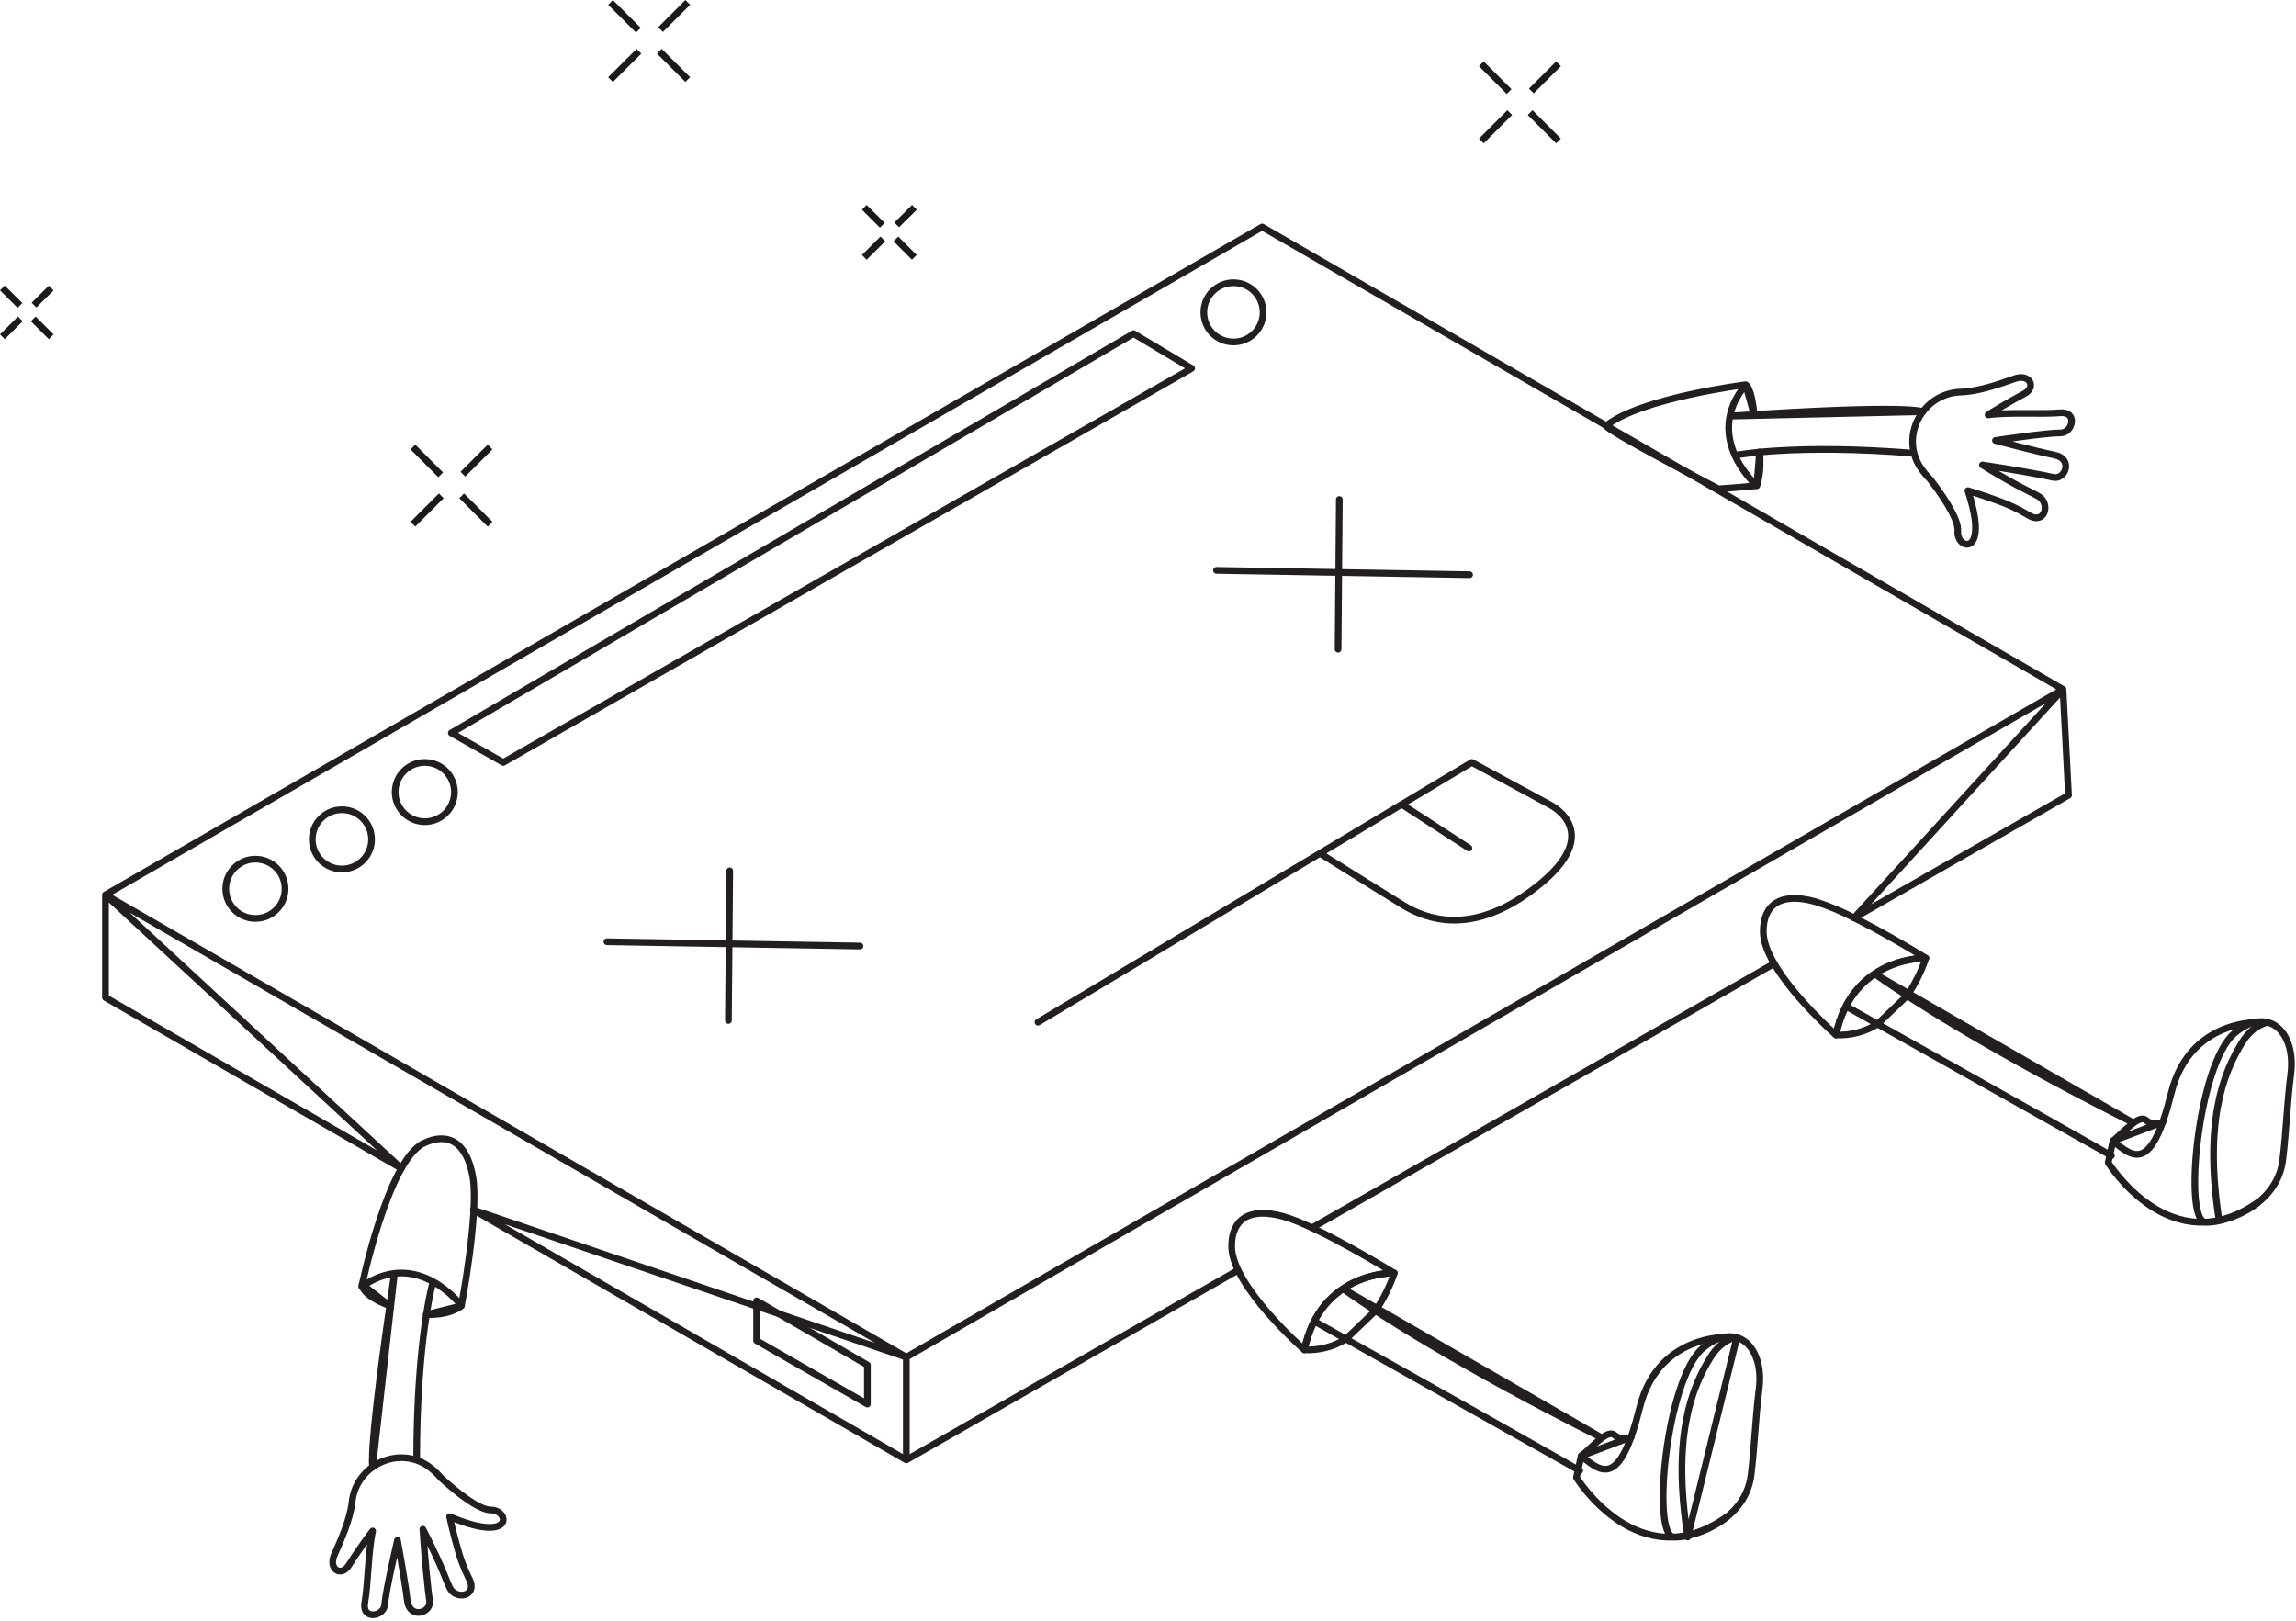 <svg width="684" height="483" viewBox="0 0 684 483" fill="none" xmlns="http://www.w3.org/2000/svg">
<g clip-path="url(#clip0_935:2)">
<path d="M270 434.91L368.86 378.38M31.43 266.57L376 67.62L614.58 205.36L270 404.3L31.43 266.57ZM141 360.44L270 434.91V404.3L141 360.44ZM31.43 266.57V297.18L119.56 348.06L31.43 266.57ZM552.36 273.44L616.23 236.91L614.58 205.36L552.36 273.44ZM391 365.69L528.52 287.06L391 365.69Z" stroke="#231F20" stroke-width="2" stroke-linejoin="round"/>
<path d="M107.75 383.31C124.5 371.53 137.46 389 137.46 389C137.46 389 142.68 361.4 140.88 350.74C139.08 340.08 133.32 337.14 126.16 340.61C115.55 345.74 107.75 383.31 107.75 383.31ZM415.35 379.23C415.35 379.23 393.45 378.61 388.57 402.12C388.57 402.12 367.12 383.27 366.92 371.49C366.8 363.49 371.92 359.49 382.32 362.39C392.72 365.29 415.32 379.23 415.32 379.23H415.35Z" stroke="#231F20" stroke-width="2" stroke-linejoin="round"/>
<path d="M129 381.8C129 381.8 124.12 398.69 124.13 434.91M401 398.87C397.301 401.207 392.97 402.342 388.6 402.12C393.48 378.6 415.38 379.23 415.38 379.23C414.036 383.207 412.155 386.982 409.79 390.45L401 398.87ZM111 437C111 437 109.54 432.86 117.5 379.37L111 437Z" stroke="#231F20" stroke-width="2" stroke-linejoin="round"/>
<path d="M516.85 135.65C516.85 135.65 534.08 132.12 570.2 135.02M136.79 452.94C135.89 452.62 134.95 452.23 133.94 451.82C133.94 451.82 134.84 456.1 136.17 460.77C137.007 463.997 138.173 467.131 139.65 470.12C142.65 475.6 135.71 476.83 133.93 472.91C133.55 472.1 132.93 470.65 132.25 468.91C129.56 462.32 125.97 455.57 125.97 455.57C125.97 455.57 126.7 466.33 127.55 473.57C127.73 475.06 127.87 476.2 127.97 476.84C128.57 480.52 122.03 482.51 121.34 476.78C120.65 471.05 118.41 458.88 118.41 458.88C118.41 458.88 114.88 474 114.62 478C114.38 481.66 107.73 482.69 108.68 477.41C109.63 472.13 109.68 462.14 111.01 456.1C110.47 456.66 106.07 462.84 103.87 466.36C101.67 469.88 97.7 467.48 99.61 463.19C101.52 458.9 104.25 452.87 104.88 447.53V447.38C106.2 436 119.64 430.21 128.5 437.47C129.543 438.328 130.51 439.275 131.39 440.3C135.52 444.08 142.49 449.83 146.25 449.84C151.59 449.84 153.05 459.01 136.79 452.95V452.94ZM520.05 114.61C520.05 114.61 488.87 118.53 478.53 126.81C477.44 127.68 511.96 145.63 511.96 145.63C518.44 145.21 523.36 144.68 523.36 144.68C523.36 144.68 506.98 130.38 520.06 114.61C520.06 114.61 521.89 115.47 522.54 123.5L520.05 114.61ZM572.85 122.64C572.85 122.64 569.3 120.28 515.35 123.96L572.85 122.64Z" stroke="#231F20" stroke-width="2" stroke-linejoin="round"/>
<path d="M587.15 149.1C586.9 148.17 586.59 147.21 586.26 146.17C586.26 146.17 590.46 147.41 595 149.1C598.137 150.19 601.153 151.6 604 153.31C609.22 156.76 611 149.92 607.24 147.83C606.46 147.39 605.07 146.68 603.39 145.83C597.04 142.62 590.59 138.51 590.59 138.51C590.59 138.51 601.26 140.1 608.39 141.51C609.86 141.81 610.99 142.04 611.61 142.19C615.23 143.08 617.74 136.72 612.08 135.57C606.42 134.42 594.47 131.22 594.47 131.22C594.47 131.22 609.86 128.91 613.82 128.97C617.49 129.03 619.04 122.48 613.7 122.97C608.36 123.46 598.4 122.74 592.27 123.6C592.87 123.11 599.38 119.21 603.06 117.3C606.74 115.39 604.67 111.24 600.23 112.8C595.79 114.36 589.58 116.61 584.23 116.8H584.08C572.63 117.21 565.79 130.15 572.32 139.56C573.092 140.667 573.958 141.704 574.91 142.66C578.35 147.08 583.53 154.48 583.24 158.23C582.86 163.6 591.9 165.79 587.15 149.1V149.1ZM476.79 428.1C476.79 428.1 429.6 404.85 400.1 383.94L476.79 428.1ZM391.54 393.6C391.54 393.6 457.12 430.32 470.61 438.11L391.54 393.6ZM524.07 413.61C525.52 401.73 517.99 393.77 508.31 400.81C507.92 401.09 507.54 401.4 507.15 401.74C496.41 411.08 492 457 498.5 457.86C502.75 458.46 519.93 453.86 521.68 439.28C522.77 430.23 522.83 423.7 524.07 413.59V413.61Z" stroke="#231F20" stroke-width="2" stroke-linejoin="round"/>
<path d="M517.44 398.33C517.44 398.33 494.3 395.85 488.44 419.47C482.58 443.09 477.16 438.79 471.05 433.69L469.63 440.15C469.63 440.15 488.34 470.56 514.51 451.82" stroke="#231F20" stroke-width="2" stroke-linejoin="round"/>
<path d="M528.54 287.06C526.62 283.77 525.34 280.52 525.3 277.68C525.18 269.68 530.3 265.68 540.7 268.58C544.722 269.85 548.624 271.473 552.36 273.43C562.6 278.52 573.74 285.43 573.74 285.43C573.74 285.43 551.84 284.81 546.96 308.32C546.96 308.32 534.6 297.46 528.55 287.07M486 428.08C486 428.08 483 429.33 481 427.53C479 425.73 475 430.41 471.17 433.68L486 428.08ZM517.44 398.33C517.44 398.33 512.99 398.82 509.58 404.33C503.9 413.48 498.08 428.26 502.78 457.88L517.44 398.33Z" stroke="#231F20" stroke-width="2" stroke-linejoin="round"/>
<path d="M559.35 305.06C555.651 307.397 551.32 308.532 546.95 308.31C551.83 284.79 573.73 285.42 573.73 285.42C572.386 289.397 570.505 293.172 568.14 296.64L559.35 305.06ZM635.14 334.27C635.14 334.27 588 311 558.48 290.11L635.14 334.27ZM549.92 299.77C549.92 299.77 615.5 336.49 629 344.28L549.92 299.77ZM682.46 319.78C683.91 307.9 676.38 299.94 666.7 306.98C666.31 307.26 665.93 307.57 665.54 307.91C654.8 317.28 650.42 363.15 656.88 364.06C661.13 364.66 678.31 360.06 680.06 345.48C681.16 336.43 681.22 329.89 682.46 319.78Z" stroke="#231F20" stroke-width="2" stroke-linejoin="round"/>
<path d="M675.82 304.52C675.82 304.52 652.68 302.04 646.82 325.66C640.96 349.28 635.58 345 629.47 339.88L628.05 346.34C628.05 346.34 646.76 376.75 672.93 358.01" stroke="#231F20" stroke-width="2" stroke-linejoin="round"/>
<path d="M675.82 304.52C675.82 304.52 671.37 305.01 667.96 310.52C662.28 319.67 656.46 334.45 661.16 364.07M644.34 334.27C644.34 334.27 641.34 335.52 639.34 333.72C637.34 331.92 633.34 336.6 629.51 339.87L644.34 334.27Z" stroke="#231F20" stroke-width="2" stroke-linejoin="round"/>
<path d="M76.09 273.61C80.967 273.61 84.92 269.657 84.92 264.78C84.92 259.903 80.967 255.95 76.09 255.95C71.213 255.95 67.26 259.903 67.26 264.78C67.26 269.657 71.213 273.61 76.09 273.61Z" stroke="#231F20" stroke-width="2" stroke-linejoin="round"/>
<path d="M101.86 258.88C106.737 258.88 110.69 254.927 110.69 250.05C110.69 245.173 106.737 241.22 101.86 241.22C96.983 241.22 93.03 245.173 93.03 250.05C93.03 254.927 96.983 258.88 101.86 258.88Z" stroke="#231F20" stroke-width="2" stroke-linejoin="round"/>
<path d="M126.55 244.79C131.427 244.79 135.38 240.837 135.38 235.96C135.38 231.083 131.427 227.13 126.55 227.13C121.673 227.13 117.72 231.083 117.72 235.96C117.72 240.837 121.673 244.79 126.55 244.79Z" stroke="#231F20" stroke-width="2" stroke-linejoin="round"/>
<path d="M367.46 101.88C372.337 101.88 376.29 97.927 376.29 93.05C376.29 88.173 372.337 84.22 367.46 84.22C362.583 84.22 358.63 88.173 358.63 93.05C358.63 97.927 362.583 101.88 367.46 101.88Z" stroke="#231F20" stroke-width="2" stroke-linejoin="round"/>
<path d="M134.45 218.35L149.92 227.13L355 109.74L337.69 99.4L134.45 218.35ZM180.81 280.55L256.2 281.83L180.81 280.55ZM217.39 259.43L217 304L217.39 259.43ZM362.41 169.92L437.8 171.21L362.41 169.92ZM399 148.8L398.63 193.4L399 148.8ZM309.23 304.52L438.46 227.13L461.78 239.76C461.78 239.76 479.71 248.42 455.55 265.83C437.86 278.58 424.99 273.88 418.02 269.67C415.48 268.13 393.23 254.22 393.23 254.22L309.23 304.52ZM437.6 252.63L417.6 239.63L437.6 252.63ZM137.46 389C137.46 389 134.66 391.77 126.96 391.64L137.46 389ZM523.35 144.64C523.35 144.64 524.85 141.05 524.2 134.64L523.35 144.64ZM107.89 382.64C107.89 382.64 107.31 385.64 116.04 388.98L107.89 382.64ZM258.4 406.64V418.29L225.4 399.38V387.53L258.4 406.64Z" stroke="#231F20" stroke-width="2" stroke-linejoin="round"/>
<path d="M146 133.17L137.9 141.27M272.38 76.66L266.9 71.18L272.38 76.66ZM257.48 61.76L262.84 67.12L257.48 61.76ZM257.48 76.66L263 71.18L257.48 76.66ZM272.42 61.76L267.13 67L272.42 61.76ZM15.25 100.32L9.9 95L15.25 100.32ZM0.71 85.78L5.94 91L0.71 85.78ZM0.71 100.32L6.06 95L0.71 100.32ZM15.25 85.81L10.13 90.9L15.25 85.81ZM204.89 23.71L196.43 15.25L204.89 23.71ZM181.89 0.71L190.17 9L181.89 0.71ZM181.89 23.72L190.34 15.26L181.89 23.72ZM204.89 0.71L196.78 8.81L204.89 0.71ZM464.3 42L455.84 33.54L464.3 42ZM441.3 19L449.58 27.28L441.3 19ZM441.3 42L449.76 33.54L441.3 42ZM464.3 19L456.2 27.1L464.3 19ZM146 156.17L137.54 147.71L146 156.17ZM123 133.17L131.28 141.45L123 133.17ZM123 156.17L131.46 147.71L123 156.17Z" stroke="#1A1A1A" stroke-width="2" stroke-miterlimit="10"/>
</g>
<defs>
<clipPath id="clip0_935:2">
<rect width="683.63" height="482.05" fill="white"/>
</clipPath>
</defs>
</svg>
